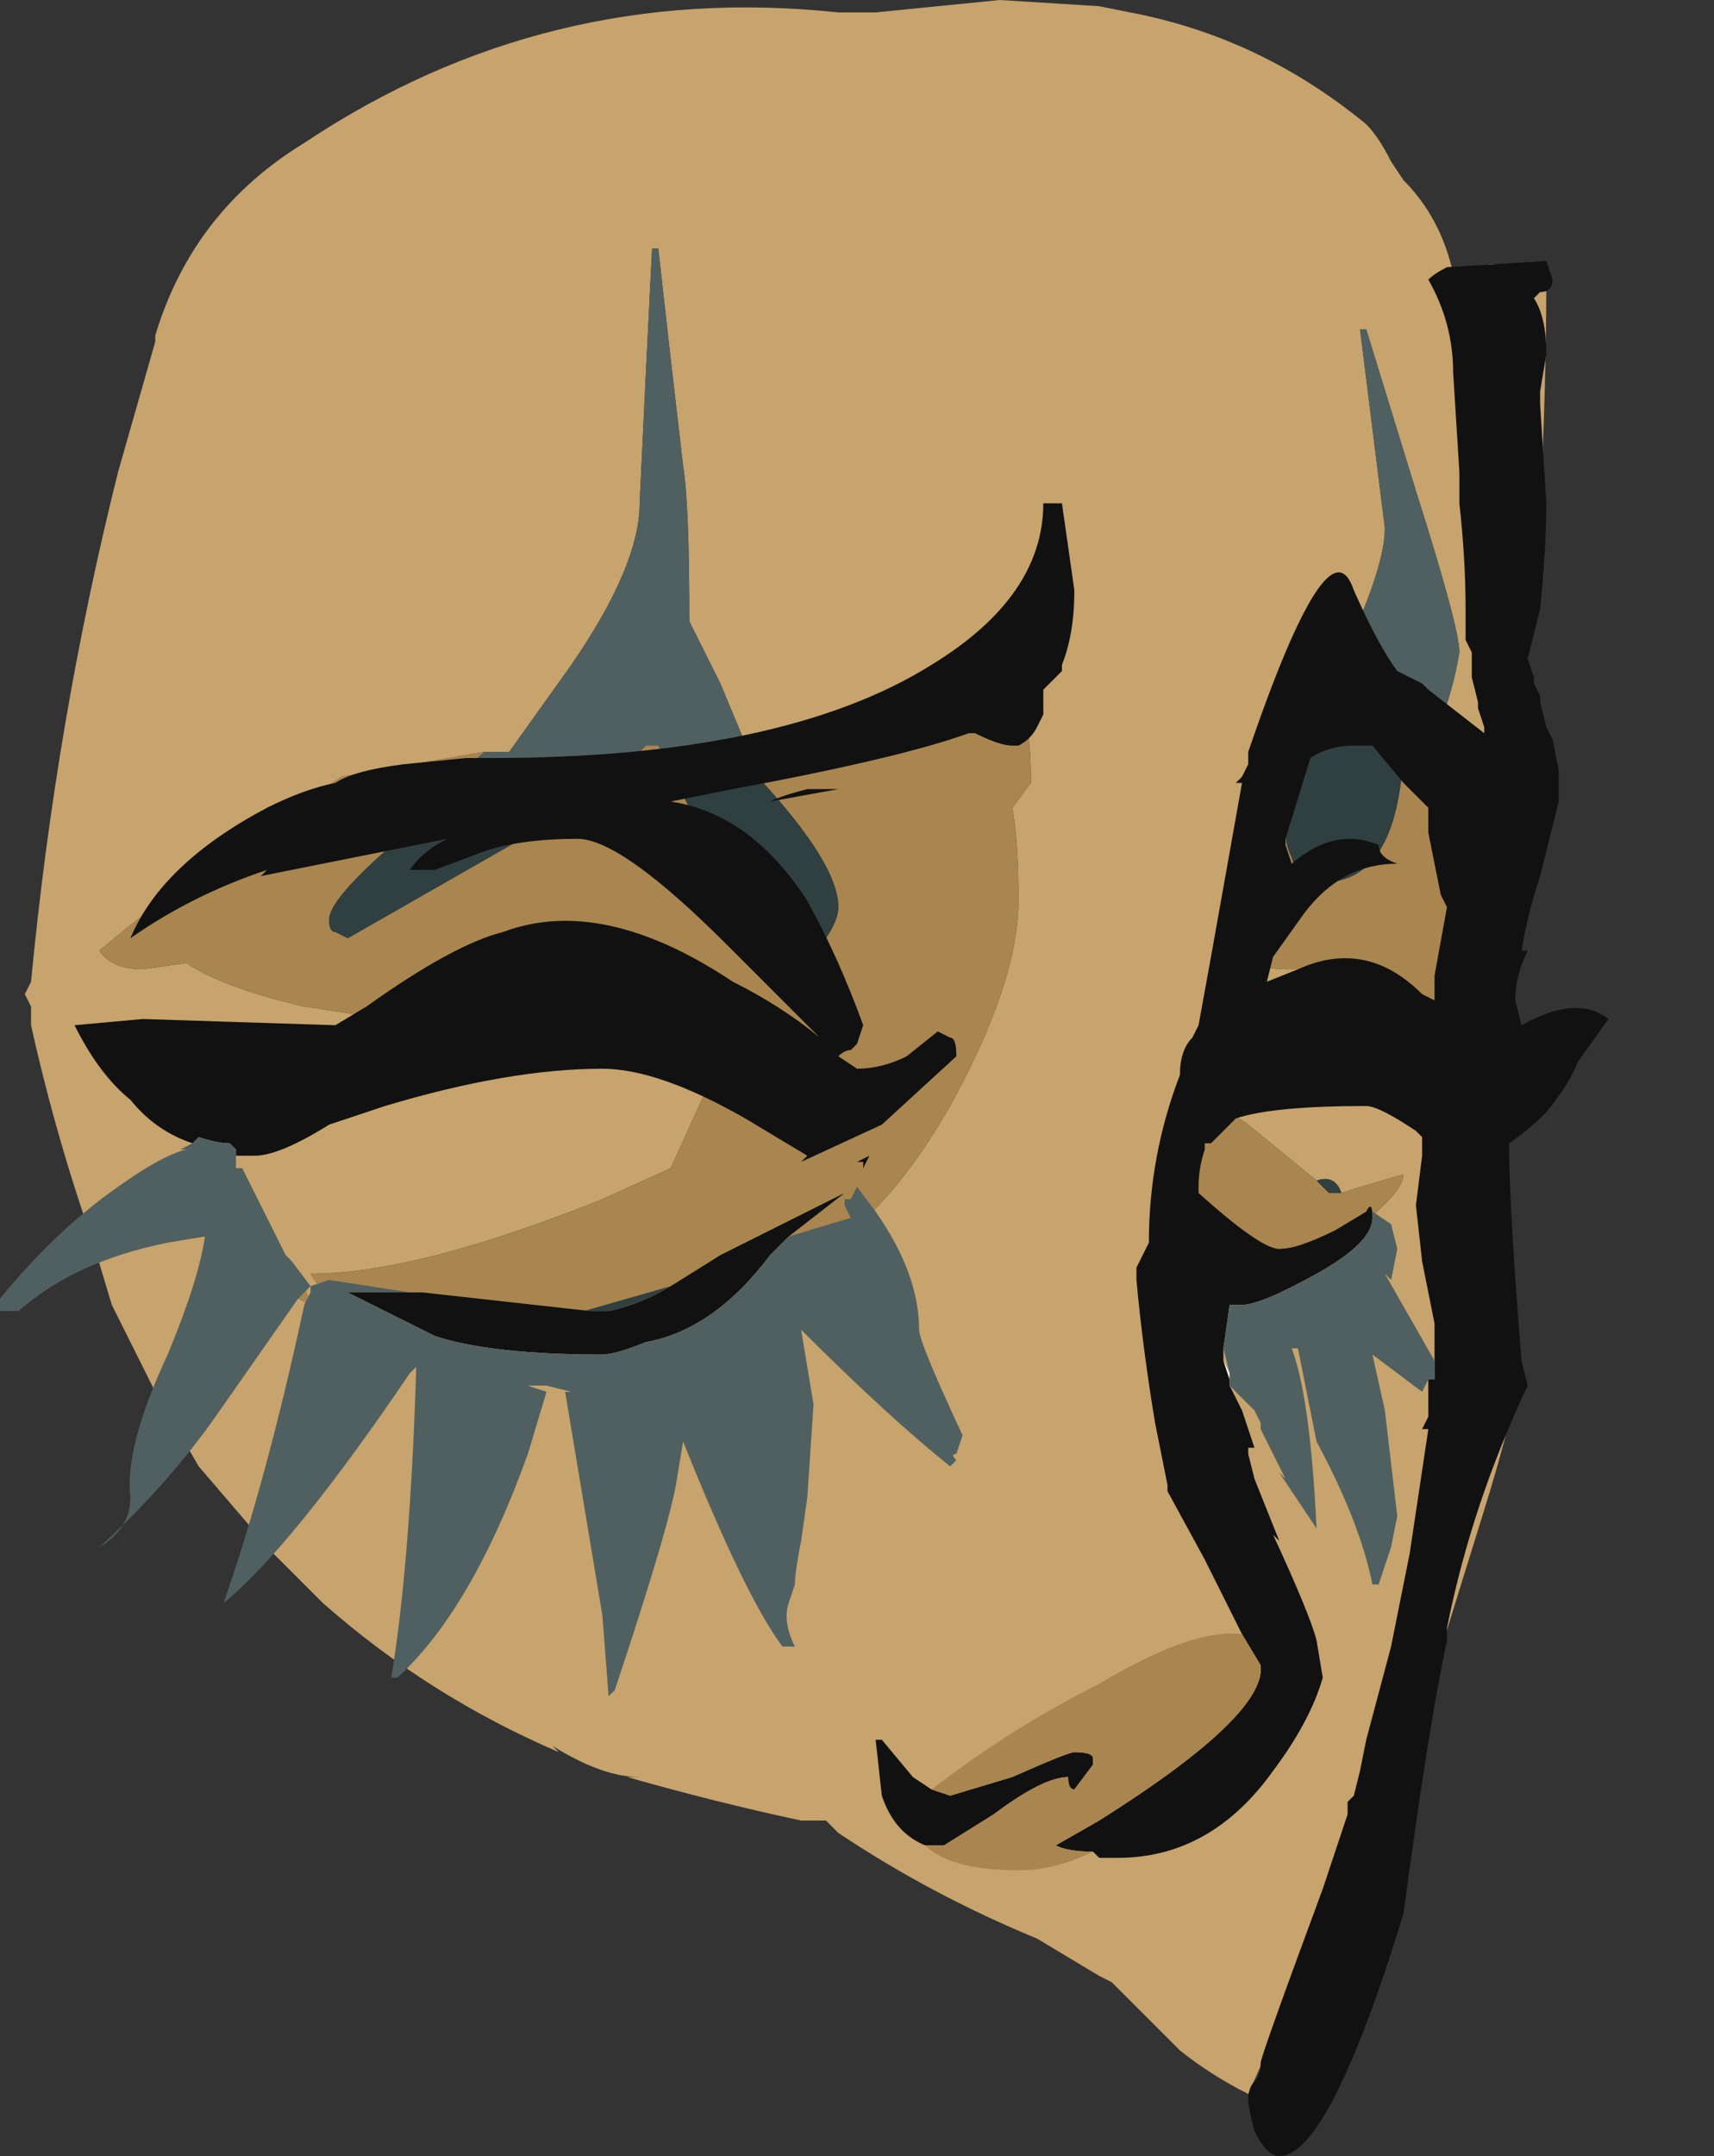 <?xml version="1.0" encoding="UTF-8" standalone="no"?>
<svg xmlns:ffdec="https://www.free-decompiler.com/flash" xmlns:xlink="http://www.w3.org/1999/xlink" ffdec:objectType="frame" height="121.45px" width="96.6px" xmlns="http://www.w3.org/2000/svg">
  <rect width="100%" height="100%" fill="#333333" stroke="none"/>
  <g transform="matrix(1.0, 0.0, 0.0, 1.0, 16.45, 74.2)">
    <use ffdec:characterId="298" height="17.35" transform="matrix(7.0, 0.0, 0.0, 7.0, -16.45, -74.2)" width="13.8" xlink:href="#shape0"/>
  </g>
  <defs>
    <g id="shape0" transform="matrix(1.0, 0.0, 0.0, 1.0, 2.35, 10.6)">
      <path d="M9.1 -4.45 L9.25 -4.8 Q9.35 -5.05 9.4 -5.35 9.4 -5.55 9.05 -6.65 L8.65 -7.95 8.6 -7.95 8.8 -6.35 Q8.8 -6.05 8.5 -5.4 L8.25 -4.9 8.05 -4.3 8.05 -4.2 7.6 -3.0 Q7.7 -2.8 8.0 -2.8 L8.2 -2.8 8.9 -1.75 Q9.05 -1.6 9.15 -1.35 L9.45 -3.3 9.15 -4.05 9.15 -4.1 9.0 -4.35 9.0 -4.4 9.1 -4.45 M8.65 -9.6 Q8.75 -9.5 8.85 -9.3 L8.95 -9.15 Q9.25 -8.85 9.35 -8.4 L9.45 -8.4 9.6 -8.45 Q9.65 -8.5 9.75 -8.45 L10.1 -8.35 Q10.1 -7.5 10.05 -6.5 L9.95 -5.5 9.95 -4.8 9.7 -0.6 9.85 0.5 Q9.85 0.75 9.6 1.55 L9.15 3.0 7.7 6.25 Q7.4 6.1 7.15 5.9 L6.6 5.35 6.5 5.3 6.0 5.0 Q5.15 4.65 4.4 4.15 L4.3 4.05 4.1 4.05 Q3.4 3.9 2.7 3.7 L2.8 3.7 Q2.5 3.7 2.1 3.45 L2.15 3.5 Q1.1 3.05 0.25 2.3 L-0.15 1.9 Q-0.45 1.55 -0.75 1.2 L-1.1 0.6 -1.45 -0.1 -1.6 -0.6 Q-1.9 -1.45 -2.1 -2.35 L-2.1 -2.5 -2.15 -2.6 -2.1 -2.7 Q-1.9 -4.8 -1.4 -6.8 L-1.1 -7.85 -1.1 -7.9 Q-0.8 -8.9 0.1 -9.45 2.05 -10.75 4.4 -10.5 L4.7 -10.5 5.7 -10.6 6.5 -10.55 6.75 -10.5 Q7.8 -10.3 8.65 -9.6 M3.7 -4.5 L3.45 -5.1 3.2 -5.6 Q3.2 -6.55 3.15 -6.85 3.05 -7.7 2.95 -8.6 L2.9 -8.6 2.85 -7.6 2.8 -6.55 Q2.8 -6.05 2.25 -5.25 L1.75 -4.55 1.55 -4.55 0.4 -4.35 0.1 -4.15 Q-0.9 -3.5 -1.55 -2.95 -1.45 -2.8 -1.2 -2.8 L-0.85 -2.85 Q-0.55 -2.65 0.1 -2.5 L1.1 -2.35 3.55 -2.3 Q3.45 -2.0 3.3 -1.75 L3.05 -1.2 2.5 -0.95 Q1.0 -0.35 0.15 -0.35 L0.35 -0.05 2.05 0.2 4.45 -0.65 Q4.9 -1.0 5.3 -1.7 5.85 -2.7 5.85 -3.35 5.85 -3.85 5.8 -4.1 L5.95 -4.3 Q5.95 -4.8 5.85 -5.0 L3.7 -4.5 M0.15 -0.1 L0.1 -0.25 -0.45 -0.4 0.15 -0.1 M8.45 -1.0 Q8.4 -1.15 8.25 -1.1 L7.7 -1.55 Q7.15 -1.95 7.15 -1.2 L7.6 -0.45 8.55 -0.7 Q8.95 -1.0 8.95 -1.15 8.6 -1.05 8.45 -1.0 M11.45 -3.25 L11.45 -3.25" fill="#c7a36d" fill-rule="evenodd" stroke="none"/>
      <path d="M9.0 -4.4 L9.0 -4.35 9.15 -4.1 9.15 -4.05 9.45 -3.3 9.15 -1.35 Q9.05 -1.6 8.9 -1.75 L8.2 -2.8 8.0 -2.8 Q7.7 -2.8 7.6 -3.0 L8.05 -4.2 8.0 -3.9 Q8.0 -3.8 8.05 -3.7 8.1 -3.5 8.3 -3.5 8.9 -3.5 8.95 -4.55 L9.0 -4.4 M8.05 -4.3 L8.25 -4.9 8.45 -4.85 8.05 -4.3 M3.7 -4.5 L5.85 -5.0 Q5.95 -4.8 5.95 -4.3 L5.8 -4.1 Q5.85 -3.85 5.85 -3.35 5.85 -2.7 5.3 -1.7 4.9 -1.0 4.45 -0.65 L2.05 0.2 0.35 -0.05 0.15 -0.35 Q1.0 -0.35 2.5 -0.95 L3.05 -1.2 3.3 -1.75 Q3.45 -2.0 3.55 -2.3 L1.1 -2.35 0.1 -2.5 Q-0.55 -2.65 -0.85 -2.85 L-1.2 -2.8 Q-1.45 -2.8 -1.55 -2.95 -0.9 -3.5 0.1 -4.15 L0.4 -4.35 1.55 -4.55 1.0 -4.05 0.75 -3.75 Q0.3 -3.35 0.3 -3.2 0.3 -3.1 0.35 -3.1 L0.45 -3.05 1.85 -3.85 2.65 -4.4 2.85 -4.6 2.95 -4.6 3.1 -4.3 3.25 -4.0 3.55 -3.45 4.1 -2.95 4.3 -3.05 Q4.4 -3.2 4.4 -3.3 4.4 -3.65 3.75 -4.35 L3.7 -4.5 M0.15 -0.1 L-0.45 -0.4 0.1 -0.25 0.15 -0.1 M8.25 -1.1 L8.35 -1.0 8.45 -1.0 Q8.6 -1.05 8.95 -1.15 8.95 -1.0 8.55 -0.7 L7.6 -0.45 7.15 -1.2 Q7.15 -1.95 7.7 -1.55 L8.25 -1.1" fill="#a9854f" fill-rule="evenodd" stroke="none"/>
      <path d="M9.1 -4.45 L9.0 -4.4 8.95 -4.55 Q8.9 -3.5 8.3 -3.5 8.1 -3.5 8.05 -3.7 8.0 -3.8 8.0 -3.9 L8.05 -4.2 8.05 -4.3 8.45 -4.85 9.1 -4.45 M1.0 -4.05 L2.65 -4.4 1.85 -3.85 0.45 -3.05 0.35 -3.1 Q0.3 -3.1 0.3 -3.2 0.3 -3.35 0.75 -3.75 L1.0 -4.05 M3.1 -4.3 L3.75 -4.35 Q4.4 -3.65 4.4 -3.3 4.4 -3.2 4.3 -3.05 L4.1 -2.95 3.55 -3.45 3.25 -4.0 3.1 -4.3 M8.45 -1.0 L8.35 -1.0 8.25 -1.1 Q8.4 -1.15 8.45 -1.0" fill="#304040" fill-rule="evenodd" stroke="none"/>
      <path d="M8.25 -4.9 L8.5 -5.4 Q8.8 -6.05 8.8 -6.35 L8.6 -7.95 8.65 -7.95 9.05 -6.65 Q9.4 -5.55 9.4 -5.35 9.35 -5.05 9.25 -4.8 L9.1 -4.45 8.45 -4.85 8.25 -4.9 M1.55 -4.55 L1.75 -4.55 2.25 -5.25 Q2.8 -6.05 2.8 -6.55 L2.85 -7.6 2.9 -8.6 2.95 -8.6 Q3.05 -7.7 3.15 -6.85 3.2 -6.55 3.2 -5.6 L3.45 -5.1 3.7 -4.5 3.75 -4.35 3.1 -4.3 2.95 -4.6 2.85 -4.6 2.65 -4.4 1.0 -4.05 1.55 -4.55 M3.55 -3.45 L4.1 -2.95 3.55 -3.45" fill="#506060" fill-rule="evenodd" stroke="none"/>
      <path d="M7.65 2.55 L7.35 1.95 7.05 1.4 7.05 1.35 6.95 0.85 Q6.85 0.25 6.8 -0.3 L6.8 -0.4 6.9 -0.6 Q6.9 -1.3 7.15 -1.95 7.15 -2.15 7.25 -2.25 L7.3 -2.35 7.4 -2.9 7.65 -4.3 7.6 -4.3 7.65 -4.35 7.7 -4.45 7.7 -4.55 Q8.35 -6.45 8.55 -5.85 8.75 -5.4 8.9 -5.2 L9.1 -5.1 9.15 -5.05 9.6 -4.7 9.6 -4.75 9.55 -4.9 9.55 -4.95 9.5 -5.15 9.5 -5.35 9.45 -5.45 9.45 -5.7 Q9.45 -6.1 9.4 -6.55 L9.4 -6.8 9.35 -7.6 Q9.35 -8.0 9.15 -8.35 9.2 -8.4 9.3 -8.45 L10.1 -8.5 10.15 -8.35 Q10.15 -8.25 10.05 -8.25 L10.0 -8.2 Q10.1 -8.05 10.1 -7.75 L10.05 -7.45 10.05 -7.35 10.1 -6.55 Q10.1 -6.2 10.05 -5.7 L9.95 -5.3 10.0 -5.15 10.0 -5.1 10.05 -5.0 10.05 -4.95 10.1 -4.75 10.15 -4.65 10.2 -4.4 10.2 -4.15 10.05 -3.55 Q9.95 -3.25 9.9 -2.95 L9.95 -2.95 Q9.85 -2.75 9.85 -2.55 L9.9 -2.35 Q10.35 -2.6 10.6 -2.4 L10.35 -2.05 Q10.3 -1.9 10.1 -1.65 9.95 -1.5 9.8 -1.4 9.8 -0.9 9.9 0.35 L9.95 0.55 Q9.5 1.5 9.3 2.5 L9.3 2.6 Q9.15 3.3 8.95 4.8 8.35 6.75 7.95 6.75 7.85 6.75 7.75 6.55 7.7 6.35 7.7 6.3 7.7 6.2 7.75 6.15 7.8 6.1 7.8 6.0 7.8 5.95 8.3 4.6 L8.5 4.0 8.5 3.9 8.55 3.85 8.6 3.65 8.65 3.4 8.85 2.65 9.0 1.9 9.15 0.9 9.1 0.9 9.15 0.8 9.15 0.5 9.2 0.5 9.2 0.35 9.2 0.05 9.1 -0.45 9.05 -0.9 9.1 -1.3 9.1 -1.45 9.05 -1.5 Q8.75 -1.7 8.65 -1.7 7.9 -1.7 7.6 -1.6 L7.4 -1.4 7.35 -1.4 7.35 -1.35 Q7.3 -1.2 7.3 -1.05 L7.3 -1.0 Q7.8 -0.55 7.95 -0.55 8.1 -0.55 8.4 -0.7 L8.65 -0.85 Q8.7 -0.95 8.7 -0.8 8.7 -0.6 8.25 -0.35 7.8 -0.1 7.65 -0.1 L7.55 -0.1 7.5 0.25 7.5 0.35 7.55 0.5 7.55 0.55 7.65 0.75 7.75 1.05 7.7 1.05 7.7 1.1 7.75 1.3 7.95 1.8 7.9 1.75 Q8.2 2.4 8.25 2.6 L8.3 2.9 Q8.2 3.25 7.9 3.65 7.4 4.35 6.65 4.35 L6.5 4.35 6.45 4.3 Q6.25 4.3 6.15 4.25 L6.5 4.05 Q7.85 3.2 7.8 2.8 L7.65 2.55 M5.1 4.25 Q4.85 4.15 4.75 3.85 L4.7 3.4 4.75 3.4 5.0 3.7 5.15 3.8 5.3 3.85 5.8 3.7 Q6.25 3.5 6.3 3.5 6.45 3.5 6.45 3.55 L6.45 3.6 6.3 3.8 Q6.25 3.8 6.25 3.7 6.05 3.7 5.65 4.0 L5.25 4.25 5.1 4.25 M4.15 -4.25 L4.4 -4.25 3.85 -4.15 Q3.95 -4.2 4.15 -4.25 M-0.8 -1.4 Q-1.1 -1.5 -1.3 -1.75 -1.55 -1.95 -1.75 -2.35 L-1.2 -2.4 0.35 -2.35 0.6 -2.5 Q1.3 -3.0 1.7 -3.1 2.5 -3.4 3.55 -2.7 3.95 -2.5 4.25 -2.25 L3.5 -3.0 Q2.65 -3.85 2.3 -3.85 1.85 -3.85 1.55 -3.75 L1.15 -3.6 0.95 -3.6 Q1.05 -3.75 1.25 -3.85 L-0.25 -3.55 -0.2 -3.6 Q-0.8 -3.4 -1.3 -3.05 -1.05 -3.65 -0.2 -4.1 0.1 -4.25 0.35 -4.3 0.5 -4.4 0.9 -4.45 L1.4 -4.5 1.6 -4.5 Q3.95 -4.5 5.15 -5.25 6.05 -5.8 6.05 -6.55 L6.2 -6.55 6.3 -5.85 Q6.3 -5.5 6.2 -5.25 L6.2 -5.2 6.05 -5.05 6.05 -4.85 6.0 -4.75 Q5.95 -4.65 5.85 -4.6 L5.8 -4.6 Q5.7 -4.6 5.5 -4.7 L5.45 -4.7 Q4.9 -4.5 3.55 -4.25 L3.05 -4.15 Q3.7 -4.05 4.15 -3.35 4.4 -2.9 4.6 -2.35 L4.55 -2.2 4.5 -2.15 Q4.45 -2.15 4.4 -2.1 L4.55 -2.0 Q4.75 -2.0 4.95 -2.1 L5.2 -2.3 5.3 -2.25 Q5.35 -2.25 5.35 -2.1 L4.75 -1.55 4.1 -1.25 4.15 -1.3 3.65 -1.6 Q2.95 -2.0 2.5 -2.0 1.75 -2.0 0.75 -1.7 L0.3 -1.55 Q-0.1 -1.3 -0.3 -1.3 L-0.45 -1.3 -0.45 -1.35 -0.5 -1.4 Q-0.6 -1.4 -0.75 -1.45 L-0.8 -1.4 M0.95 -0.2 L1.05 -0.2 2.4 -0.05 2.55 -0.05 Q2.8 -0.1 3.05 -0.25 L3.45 -0.5 4.45 -1.0 4.0 -0.65 3.85 -0.5 Q3.4 0.1 2.85 0.2 2.6 0.3 2.5 0.3 1.6 0.3 1.15 0.15 L0.45 -0.2 0.95 -0.2 M9.15 -4.05 L9.15 -4.1 8.95 -4.3 8.7 -4.6 8.55 -4.6 Q8.35 -4.6 8.2 -4.5 L8.0 -3.85 8.0 -3.8 8.05 -3.65 Q8.4 -3.95 8.75 -3.8 8.75 -3.7 8.9 -3.65 8.45 -3.65 8.15 -3.25 L7.9 -2.9 7.85 -2.7 8.1 -2.8 Q8.65 -3.05 9.1 -2.6 L9.2 -2.55 9.2 -2.75 9.3 -3.3 9.25 -3.4 9.15 -3.9 9.15 -4.05 M4.6 -1.2 L4.6 -1.25 4.55 -1.25 4.65 -1.3 4.6 -1.2" fill="#111111" fill-rule="evenodd" stroke="none"/>
      <path d="M7.55 0.45 L7.55 0.5 7.5 0.35 7.55 0.45" fill="#ffffff" fill-rule="evenodd" stroke="none"/>
      <path d="M6.45 4.3 Q6.15 4.45 5.85 4.45 5.3 4.45 5.1 4.25 L5.25 4.25 5.65 4.0 Q6.05 3.7 6.25 3.7 6.25 3.8 6.3 3.8 L6.45 3.6 6.45 3.55 Q6.45 3.5 6.3 3.5 6.25 3.5 5.8 3.7 L5.3 3.85 5.15 3.8 Q5.8 3.3 6.5 2.95 7.25 2.5 7.65 2.55 L7.8 2.8 Q7.85 3.2 6.5 4.05 L6.15 4.25 Q6.25 4.3 6.45 4.3" fill="#a9854f" fill-rule="evenodd" stroke="none"/>
      <path d="M2.4 -0.05 L2.35 -0.05 3.05 -0.25 Q2.8 -0.1 2.55 -0.05 L2.4 -0.05 M7.75 0.9 L7.75 0.9" fill="#304040" fill-rule="evenodd" stroke="none"/>
      <path d="M9.15 0.5 L9.1 0.6 8.7 0.3 8.8 0.75 8.9 1.6 8.85 1.85 8.75 2.15 8.7 2.15 Q8.6 1.65 8.25 1.0 L8.1 0.25 8.05 0.25 Q8.2 0.65 8.25 1.7 L7.95 1.25 8.0 1.3 7.8 0.9 7.8 0.85 7.75 0.75 Q7.65 0.65 7.55 0.55 L7.55 0.5 7.55 0.45 7.5 0.25 7.55 -0.1 7.65 -0.1 Q7.8 -0.1 8.25 -0.35 8.7 -0.6 8.7 -0.8 L8.7 -0.85 8.85 -0.75 8.9 -0.55 8.85 -0.3 8.8 -0.35 9.2 0.35 9.2 0.5 9.15 0.5 M-0.45 -1.3 L-0.45 -1.2 -0.4 -1.2 -0.05 -0.5 0.0 -0.45 0.15 -0.25 0.05 -0.15 -0.65 0.85 Q-1.05 1.4 -1.55 1.85 -1.3 1.7 -1.3 1.45 -1.35 1.05 -1.0 0.3 -0.75 -0.3 -0.7 -0.65 L-1.0 -0.6 Q-1.75 -0.45 -2.2 -0.05 L-2.35 -0.05 -2.35 -0.15 Q-1.9 -0.7 -1.4 -1.05 -1.05 -1.3 -0.85 -1.35 L-0.9 -1.35 -0.8 -1.4 -0.75 -1.45 Q-0.6 -1.4 -0.5 -1.4 L-0.45 -1.35 -0.45 -1.3 M4.0 -0.65 L4.5 -0.8 4.45 -0.9 4.45 -0.95 4.5 -0.95 4.55 -1.05 4.7 -0.85 Q5.05 -0.35 5.05 0.1 5.05 0.2 5.4 0.95 L5.35 1.1 Q5.3 1.1 5.35 1.15 L5.3 1.2 Q4.8 0.8 4.1 0.1 4.15 0.4 4.2 0.7 L4.15 1.45 4.1 1.8 Q4.05 2.05 4.05 2.15 L4.0 2.3 Q3.95 2.45 4.05 2.65 L3.95 2.65 Q3.65 2.25 3.15 1.0 L3.1 1.3 Q3.05 1.65 2.6 3.0 L2.55 3.05 2.5 2.4 2.2 0.6 2.25 0.6 2.05 0.55 1.9 0.55 2.05 0.6 1.9 1.1 Q1.45 2.35 0.85 2.9 L0.8 2.9 Q0.95 2.0 1.0 0.45 L1.0 0.4 0.95 0.45 Q0.0 1.85 -0.55 2.3 -0.2 1.3 0.1 -0.1 L0.15 -0.2 0.15 -0.25 0.3 -0.3 0.95 -0.2 0.45 -0.2 1.15 0.15 Q1.6 0.3 2.5 0.3 2.6 0.3 2.85 0.2 3.4 0.1 3.85 -0.5 L4.0 -0.65 M1.0 0.35 L1.0 0.35" fill="#506060" fill-rule="evenodd" stroke="none"/>
    </g>
  </defs>
</svg>
